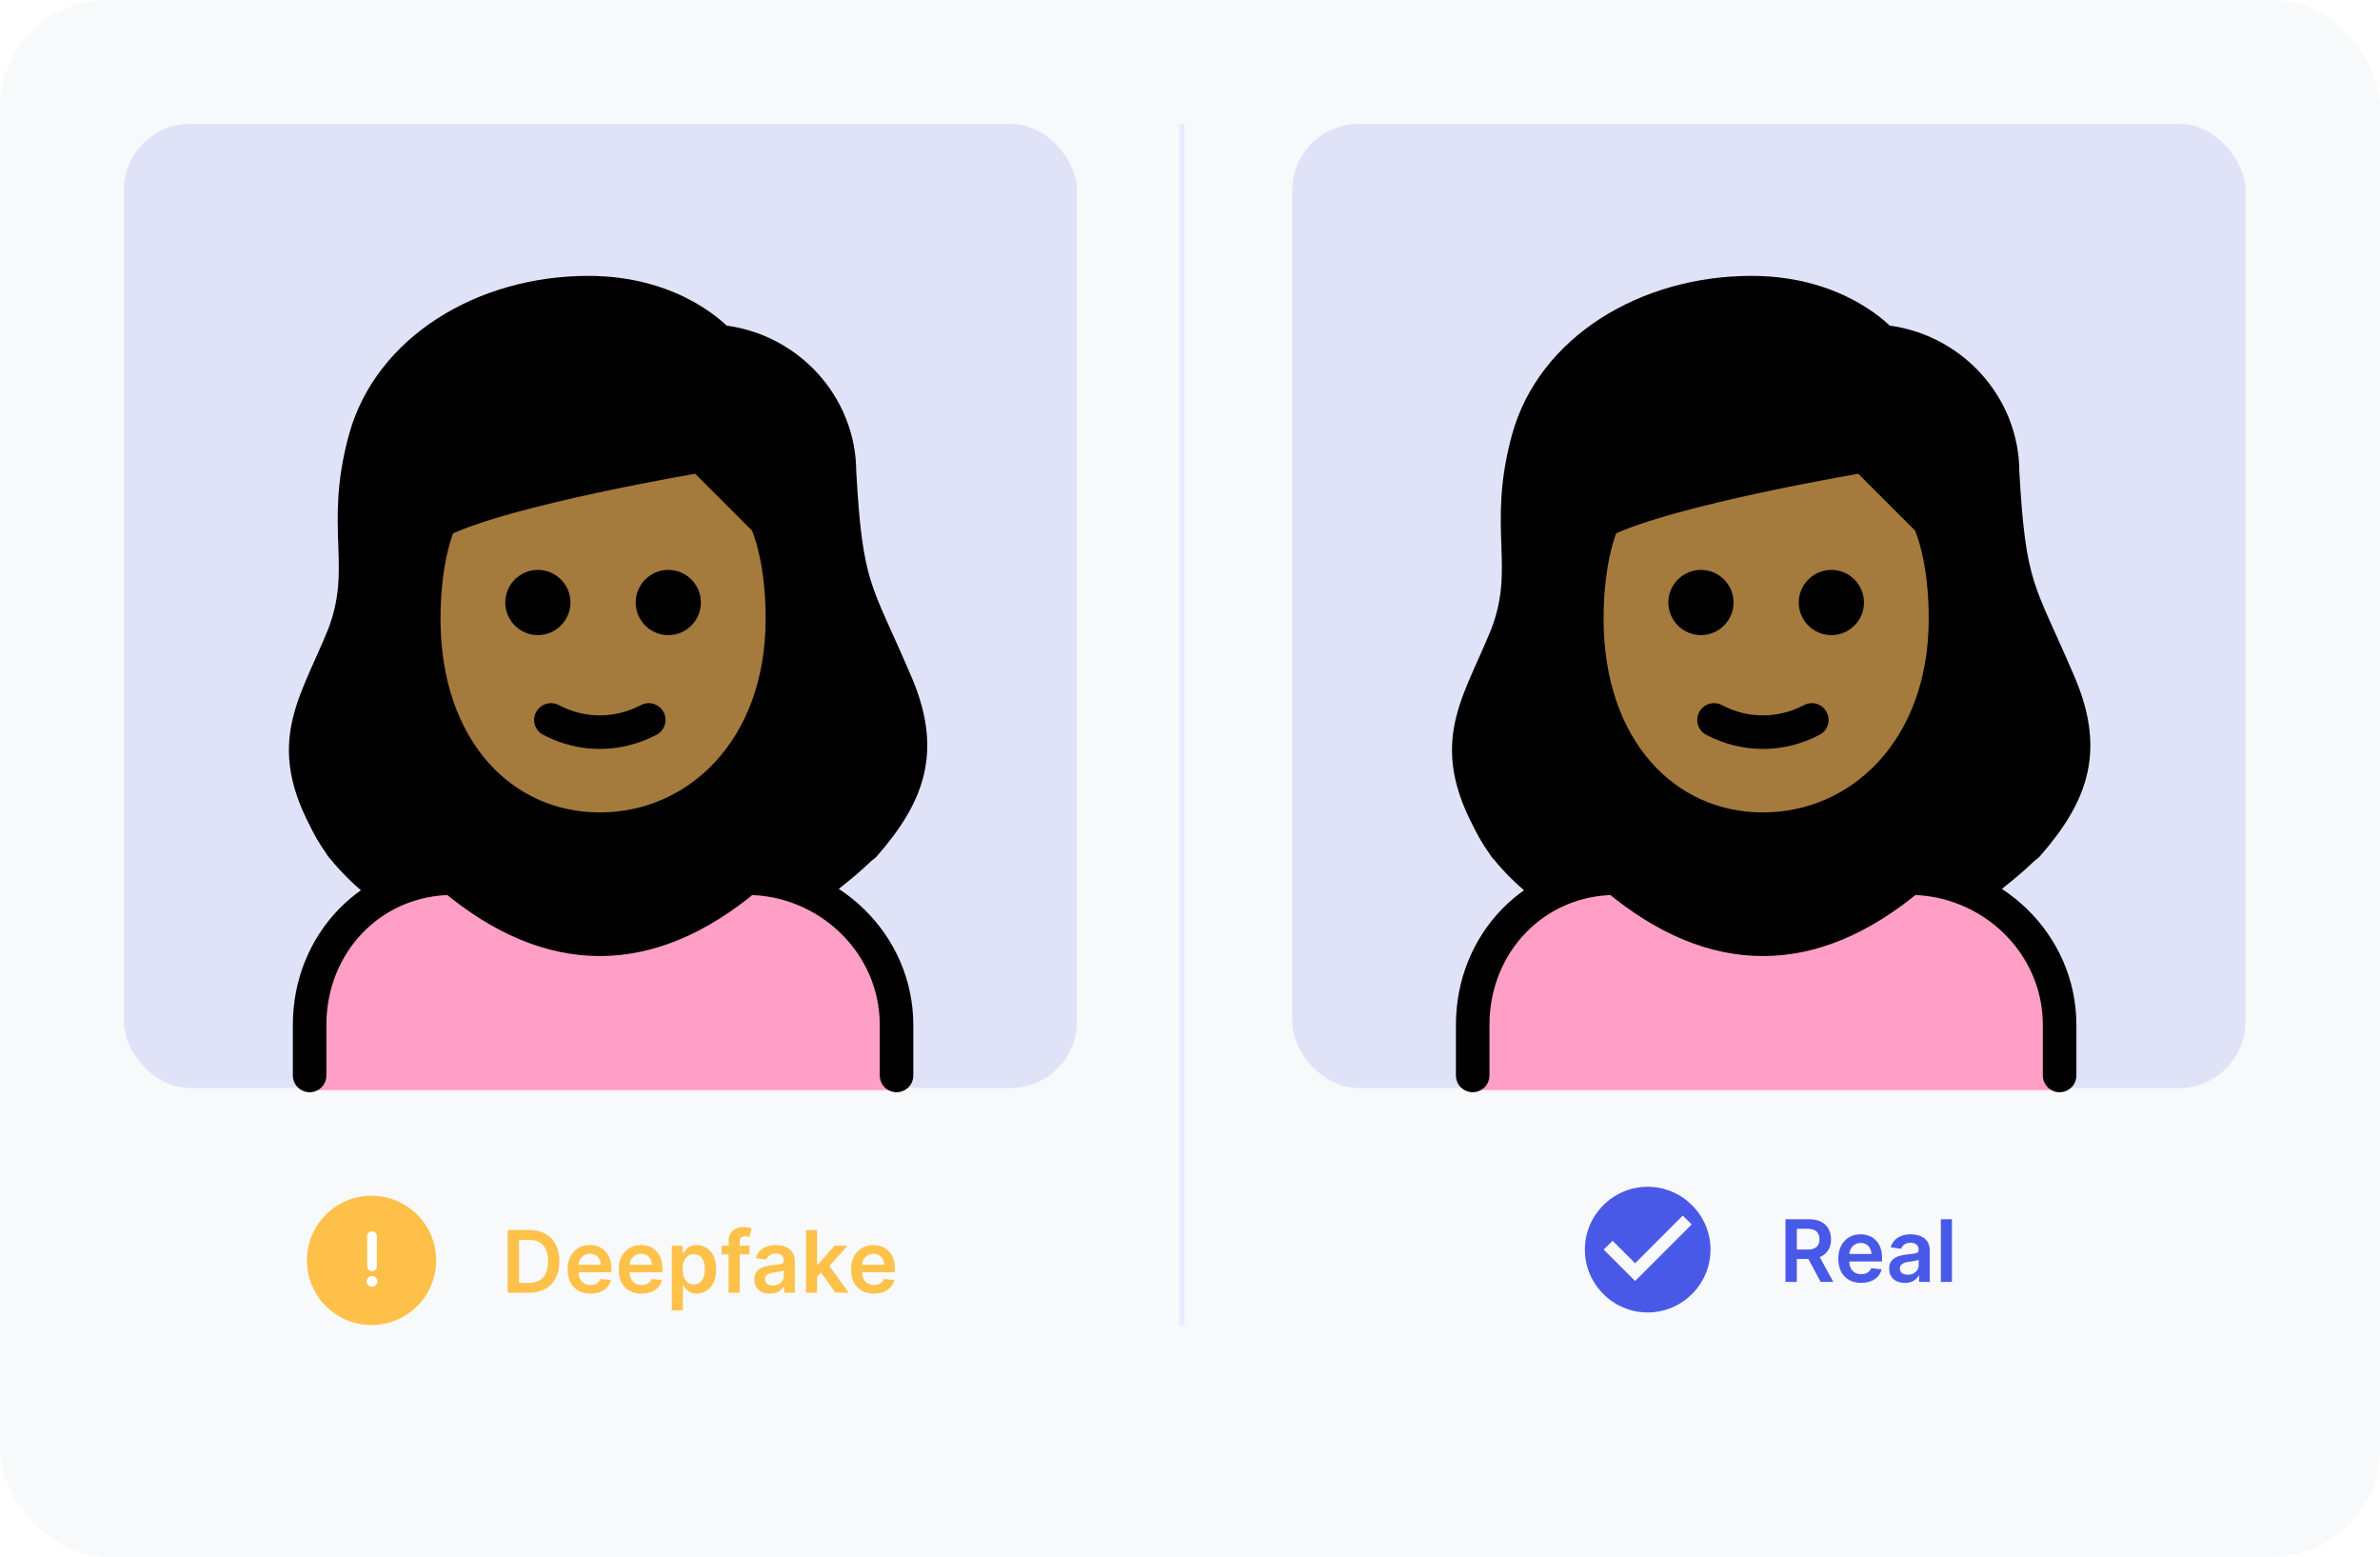 <svg width="442" height="289" viewBox="0 0 442 289" fill="none" xmlns="http://www.w3.org/2000/svg">
    <rect width="442" height="289" rx="20" fill="#F7F9FA" />
    <rect x="240" y="23" width="177" height="179" rx="12.339" fill="#E0E2F7" />
    <path
        d="M273.5 202.391V190.582C273.5 175.443 285.006 163.332 300.144 163.332C318.311 178.471 336.478 178.471 354.645 163.332C369.783 163.332 382.5 175.443 382.5 190.582V202.391H273.5Z"
        fill="#FF9FC6" />
    <path
        d="M285.914 167.571C290.152 164.846 294.997 163.332 300.144 163.332C318.311 178.471 336.478 178.471 354.644 163.332C359.791 163.332 364.636 164.846 368.875 167.268C372.508 164.543 375.839 161.818 378.261 159.396C387.041 150.01 389.464 138.807 384.316 126.696C377.05 109.437 375.233 109.74 374.022 87.94C374.022 75.223 364.333 64.626 351.616 63.718C351.616 63.718 343.744 54.635 327.394 54.635C308.016 54.635 290.455 65.232 285.914 81.885C281.372 98.84 286.822 105.501 281.977 118.218C276.527 132.449 264.416 143.651 278.041 160.304C279.858 162.424 282.583 165.149 285.914 167.571Z"
        fill="black" />
    <path
        d="M294.695 114.888C294.695 139.111 309.229 153.947 327.395 153.947C345.562 153.947 361.307 139.111 361.307 114.888C361.307 102.777 358.279 96.722 358.279 96.722L346.168 84.611C346.168 84.611 309.834 90.666 297.723 96.722C297.723 96.722 294.695 102.777 294.695 114.888Z"
        fill="#A57A3D" />
    <path
        d="M273.5 199.666V190.28C273.5 175.141 285.006 163.03 300.144 163.03C318.311 178.169 336.478 178.169 354.645 163.03C369.783 163.03 382.5 175.141 382.5 190.28V199.666"
        stroke="black" stroke-width="6.229" stroke-linecap="round" stroke-linejoin="round" />
    <path
        d="M346.167 111.86C346.167 115.191 343.442 117.916 340.112 117.916C336.781 117.916 334.056 115.191 334.056 111.86C334.056 108.529 336.781 105.804 340.112 105.804C343.442 105.804 346.167 108.529 346.167 111.86ZM321.945 111.86C321.945 115.191 319.22 117.916 315.89 117.916C312.559 117.916 309.834 115.191 309.834 111.86C309.834 108.529 312.559 105.804 315.89 105.804C319.22 105.804 321.945 108.529 321.945 111.86Z"
        fill="black" />
    <path
        d="M294.695 114.888C294.695 139.111 309.229 153.947 327.395 153.947C345.562 153.947 361.307 139.111 361.307 114.888C361.307 102.777 358.279 96.722 358.279 96.722L346.168 84.611C346.168 84.611 309.834 90.666 297.723 96.722C297.723 96.722 294.695 102.777 294.695 114.888Z"
        stroke="black" stroke-width="6.229" stroke-linejoin="round" />
    <path d="M318.312 133.66C324.065 136.688 330.726 136.688 336.479 133.66" stroke="black"
        stroke-width="6.229" stroke-linecap="round" stroke-linejoin="round" />
    <path
        d="M279.556 157.277C267.445 139.11 274.106 132.146 279.859 117.916C284.703 105.199 279.253 98.235 283.795 81.582C288.336 64.93 305.898 54.332 325.275 54.332C341.625 54.332 349.498 63.416 349.498 63.416C362.214 64.627 371.903 75.224 371.903 87.638C373.114 109.438 374.931 109.438 382.198 126.393C387.648 138.807 385.225 146.982 376.445 156.974"
        stroke="black" stroke-width="6.229" stroke-linecap="round" stroke-linejoin="round" />
    <path
        d="M306.001 220.333C299.584 220.333 294.334 225.583 294.334 232C294.334 238.417 299.584 243.667 306.001 243.667C312.417 243.667 317.667 238.417 317.667 232C317.667 225.583 312.417 220.333 306.001 220.333ZM303.667 237.833L297.834 232L299.479 230.355L303.667 234.532L312.522 225.677L314.167 227.333L303.667 237.833Z"
        fill="#4959E7" />
    <path
        d="M331.585 238V226.364H335.949C336.843 226.364 337.593 226.519 338.199 226.83C338.809 227.14 339.269 227.576 339.58 228.137C339.894 228.693 340.051 229.343 340.051 230.085C340.051 230.832 339.892 231.479 339.574 232.029C339.259 232.574 338.795 232.996 338.182 233.296C337.568 233.591 336.814 233.739 335.92 233.739H332.812V231.989H335.636C336.159 231.989 336.587 231.917 336.92 231.773C337.254 231.625 337.5 231.411 337.659 231.131C337.822 230.847 337.903 230.498 337.903 230.085C337.903 229.673 337.822 229.32 337.659 229.029C337.496 228.733 337.248 228.51 336.915 228.358C336.581 228.203 336.152 228.125 335.625 228.125H333.693V238H331.585ZM337.597 232.728L340.477 238H338.125L335.295 232.728H337.597ZM345.639 238.171C344.764 238.171 344.009 237.989 343.372 237.625C342.74 237.258 342.253 236.739 341.912 236.068C341.571 235.394 341.401 234.601 341.401 233.688C341.401 232.79 341.571 232.002 341.912 231.324C342.257 230.642 342.738 230.112 343.355 229.733C343.973 229.351 344.698 229.159 345.531 229.159C346.069 229.159 346.577 229.246 347.054 229.421C347.535 229.591 347.959 229.856 348.327 230.216C348.698 230.576 348.99 231.034 349.202 231.591C349.414 232.144 349.52 232.803 349.52 233.568V234.199H342.366V232.813H347.548C347.545 232.419 347.459 232.068 347.293 231.762C347.126 231.451 346.893 231.207 346.594 231.029C346.298 230.851 345.954 230.762 345.56 230.762C345.139 230.762 344.77 230.864 344.452 231.068C344.134 231.269 343.885 231.534 343.707 231.864C343.533 232.19 343.444 232.548 343.44 232.938V234.148C343.44 234.656 343.533 235.091 343.719 235.455C343.904 235.815 344.164 236.091 344.497 236.284C344.83 236.474 345.221 236.568 345.668 236.568C345.967 236.568 346.238 236.527 346.48 236.443C346.723 236.356 346.933 236.229 347.111 236.063C347.289 235.896 347.423 235.69 347.514 235.443L349.435 235.659C349.313 236.167 349.082 236.61 348.741 236.989C348.404 237.364 347.973 237.656 347.446 237.864C346.92 238.068 346.317 238.171 345.639 238.171ZM353.771 238.176C353.218 238.176 352.72 238.078 352.277 237.881C351.838 237.68 351.489 237.385 351.232 236.995C350.978 236.604 350.851 236.123 350.851 235.551C350.851 235.059 350.942 234.652 351.124 234.33C351.305 234.008 351.554 233.75 351.868 233.557C352.182 233.364 352.536 233.218 352.93 233.12C353.328 233.017 353.739 232.943 354.163 232.898C354.675 232.845 355.089 232.798 355.408 232.756C355.726 232.71 355.957 232.642 356.101 232.551C356.249 232.457 356.322 232.311 356.322 232.114V232.08C356.322 231.652 356.196 231.32 355.942 231.085C355.688 230.851 355.322 230.733 354.845 230.733C354.341 230.733 353.942 230.843 353.646 231.063C353.355 231.282 353.158 231.542 353.055 231.841L351.135 231.568C351.286 231.038 351.536 230.595 351.885 230.239C352.233 229.879 352.66 229.61 353.163 229.432C353.667 229.25 354.224 229.159 354.834 229.159C355.254 229.159 355.673 229.209 356.089 229.307C356.506 229.406 356.887 229.568 357.232 229.796C357.576 230.019 357.853 230.324 358.061 230.71C358.273 231.097 358.379 231.58 358.379 232.159V238H356.402V236.801H356.334C356.209 237.044 356.033 237.271 355.805 237.483C355.582 237.692 355.3 237.86 354.959 237.989C354.622 238.114 354.226 238.176 353.771 238.176ZM354.305 236.665C354.718 236.665 355.076 236.584 355.379 236.421C355.682 236.254 355.915 236.034 356.078 235.762C356.245 235.489 356.328 235.192 356.328 234.87V233.841C356.264 233.894 356.154 233.943 355.999 233.989C355.847 234.034 355.677 234.074 355.487 234.108C355.298 234.142 355.11 234.173 354.925 234.199C354.739 234.226 354.578 234.248 354.442 234.267C354.135 234.309 353.86 234.377 353.618 234.472C353.375 234.567 353.184 234.699 353.044 234.87C352.904 235.036 352.834 235.252 352.834 235.517C352.834 235.896 352.972 236.182 353.249 236.375C353.525 236.568 353.877 236.665 354.305 236.665ZM362.504 226.364V238H360.447V226.364H362.504Z"
        fill="#4959E7" />
    <rect x="23" y="23" width="177" height="179" rx="12.339" fill="#E0E2F7" />
    <path
        d="M57.5 202.391V190.582C57.5 175.443 69.006 163.332 84.144 163.332C102.311 178.471 120.478 178.471 138.645 163.332C153.783 163.332 166.5 175.443 166.5 190.582V202.391H57.5Z"
        fill="#FF9FC6" />
    <path
        d="M69.914 167.571C74.153 164.846 78.997 163.332 84.144 163.332C102.311 178.471 120.478 178.471 138.644 163.332C143.791 163.332 148.636 164.846 152.875 167.268C156.508 164.543 159.839 161.818 162.261 159.396C171.041 150.01 173.464 138.807 168.316 126.696C161.05 109.437 159.233 109.74 158.022 87.94C158.022 75.223 148.333 64.626 135.616 63.718C135.616 63.718 127.744 54.635 111.394 54.635C92.016 54.635 74.455 65.232 69.914 81.885C65.372 98.84 70.822 105.501 65.978 118.218C60.528 132.449 48.416 143.651 62.041 160.304C63.858 162.424 66.583 165.149 69.914 167.571Z"
        fill="black" />
    <path
        d="M78.695 114.888C78.695 139.111 93.229 153.947 111.395 153.947C129.562 153.947 145.307 139.111 145.307 114.888C145.307 102.777 142.279 96.722 142.279 96.722L130.168 84.611C130.168 84.611 93.834 90.666 81.723 96.722C81.723 96.722 78.695 102.777 78.695 114.888Z"
        fill="#A57A3D" />
    <path
        d="M57.5 199.666V190.28C57.5 175.141 69.006 163.03 84.144 163.03C102.311 178.169 120.478 178.169 138.645 163.03C153.783 163.03 166.5 175.141 166.5 190.28V199.666"
        stroke="black" stroke-width="6.229" stroke-linecap="round" stroke-linejoin="round" />
    <path
        d="M130.167 111.86C130.167 115.191 127.442 117.916 124.112 117.916C120.781 117.916 118.056 115.191 118.056 111.86C118.056 108.529 120.781 105.804 124.112 105.804C127.442 105.804 130.167 108.529 130.167 111.86ZM105.945 111.86C105.945 115.191 103.22 117.916 99.889 117.916C96.559 117.916 93.834 115.191 93.834 111.86C93.834 108.529 96.559 105.804 99.889 105.804C103.22 105.804 105.945 108.529 105.945 111.86Z"
        fill="black" />
    <path
        d="M78.695 114.888C78.695 139.111 93.229 153.947 111.395 153.947C129.562 153.947 145.307 139.111 145.307 114.888C145.307 102.777 142.279 96.722 142.279 96.722L130.168 84.611C130.168 84.611 93.834 90.666 81.723 96.722C81.723 96.722 78.695 102.777 78.695 114.888Z"
        stroke="black" stroke-width="6.229" stroke-linejoin="round" />
    <path d="M102.312 133.66C108.065 136.688 114.726 136.688 120.479 133.66" stroke="black"
        stroke-width="6.229" stroke-linecap="round" stroke-linejoin="round" />
    <path
        d="M63.556 157.277C51.445 139.11 58.106 132.146 63.859 117.916C68.703 105.199 63.253 98.235 67.795 81.582C72.336 64.93 89.897 54.332 109.275 54.332C125.625 54.332 133.498 63.416 133.498 63.416C146.214 64.627 155.903 75.224 155.903 87.638C157.114 109.438 158.931 109.438 166.198 126.393C171.648 138.807 169.225 146.982 160.445 156.974"
        stroke="black" stroke-width="6.229" stroke-linecap="round" stroke-linejoin="round" />
    <g filter="url(#filter0_b_5683_16365)">
        <path
            d="M69 246C75.627 246 81 240.627 81 234C81 227.373 75.627 222 69 222C62.373 222 57 227.373 57 234C57 240.627 62.373 246 69 246Z"
            fill="#FFBB36" fill-opacity="0.9" />
    </g>
    <path d="M69.086 229.51L69.086 235.11" stroke="white" stroke-width="1.8"
        stroke-linecap="round" stroke-linejoin="round" />
    <circle cx="69.086" cy="237.91" r="1" fill="white" />
    <path
        d="M98.231 240H94.288V228.364H98.311C99.466 228.364 100.459 228.597 101.288 229.063C102.122 229.525 102.762 230.19 103.209 231.057C103.656 231.924 103.879 232.962 103.879 234.171C103.879 235.383 103.654 236.424 103.203 237.296C102.756 238.167 102.11 238.835 101.266 239.301C100.425 239.767 99.413 240 98.231 240ZM96.396 238.176H98.129C98.94 238.176 99.616 238.029 100.158 237.733C100.699 237.434 101.107 236.989 101.379 236.398C101.652 235.803 101.788 235.061 101.788 234.171C101.788 233.281 101.652 232.542 101.379 231.955C101.107 231.364 100.703 230.923 100.169 230.631C99.639 230.335 98.98 230.188 98.192 230.188H96.396V238.176ZM109.655 240.171C108.78 240.171 108.024 239.989 107.388 239.625C106.755 239.258 106.268 238.739 105.928 238.068C105.587 237.394 105.416 236.601 105.416 235.688C105.416 234.79 105.587 234.002 105.928 233.324C106.272 232.642 106.753 232.112 107.371 231.733C107.988 231.351 108.714 231.159 109.547 231.159C110.085 231.159 110.592 231.246 111.07 231.421C111.551 231.591 111.975 231.856 112.342 232.216C112.714 232.576 113.005 233.034 113.217 233.591C113.429 234.144 113.536 234.803 113.536 235.568V236.199H106.382V234.813H111.564C111.56 234.419 111.475 234.068 111.308 233.762C111.142 233.451 110.909 233.207 110.609 233.029C110.314 232.851 109.969 232.762 109.575 232.762C109.155 232.762 108.786 232.864 108.467 233.068C108.149 233.269 107.901 233.534 107.723 233.864C107.549 234.19 107.46 234.548 107.456 234.938V236.148C107.456 236.656 107.549 237.091 107.734 237.455C107.92 237.815 108.179 238.091 108.513 238.284C108.846 238.474 109.236 238.568 109.683 238.568C109.982 238.568 110.253 238.527 110.496 238.443C110.738 238.356 110.948 238.229 111.126 238.063C111.304 237.896 111.439 237.69 111.53 237.443L113.45 237.659C113.329 238.167 113.098 238.61 112.757 238.989C112.42 239.364 111.988 239.656 111.462 239.864C110.935 240.068 110.333 240.171 109.655 240.171ZM119.139 240.171C118.264 240.171 117.509 239.989 116.872 239.625C116.24 239.258 115.753 238.739 115.412 238.068C115.071 237.394 114.901 236.601 114.901 235.688C114.901 234.79 115.071 234.002 115.412 233.324C115.757 232.642 116.238 232.112 116.855 231.733C117.473 231.351 118.198 231.159 119.031 231.159C119.569 231.159 120.077 231.246 120.554 231.421C121.035 231.591 121.459 231.856 121.827 232.216C122.198 232.576 122.49 233.034 122.702 233.591C122.914 234.144 123.02 234.803 123.02 235.568V236.199H115.866V234.813H121.048C121.045 234.419 120.959 234.068 120.793 233.762C120.626 233.451 120.393 233.207 120.094 233.029C119.798 232.851 119.454 232.762 119.06 232.762C118.639 232.762 118.27 232.864 117.952 233.068C117.634 233.269 117.385 233.534 117.207 233.864C117.033 234.19 116.944 234.548 116.94 234.938V236.148C116.94 236.656 117.033 237.091 117.219 237.455C117.404 237.815 117.664 238.091 117.997 238.284C118.33 238.474 118.721 238.568 119.168 238.568C119.467 238.568 119.738 238.527 119.98 238.443C120.223 238.356 120.433 238.229 120.611 238.063C120.789 237.896 120.923 237.69 121.014 237.443L122.935 237.659C122.813 238.167 122.582 238.61 122.241 238.989C121.904 239.364 121.473 239.656 120.946 239.864C120.42 240.068 119.817 240.171 119.139 240.171ZM124.76 243.273V231.273H126.783V232.716H126.902C127.008 232.504 127.158 232.279 127.351 232.04C127.544 231.798 127.805 231.591 128.135 231.421C128.464 231.246 128.885 231.159 129.396 231.159C130.071 231.159 130.679 231.332 131.22 231.676C131.766 232.017 132.197 232.523 132.516 233.193C132.838 233.86 132.999 234.678 132.999 235.648C132.999 236.606 132.841 237.421 132.527 238.091C132.213 238.762 131.785 239.273 131.243 239.625C130.701 239.978 130.088 240.154 129.402 240.154C128.902 240.154 128.487 240.07 128.158 239.904C127.828 239.737 127.563 239.536 127.362 239.301C127.165 239.063 127.012 238.837 126.902 238.625H126.817V243.273H124.76ZM126.777 235.637C126.777 236.201 126.857 236.695 127.016 237.12C127.179 237.544 127.411 237.875 127.714 238.114C128.021 238.349 128.393 238.466 128.828 238.466C129.283 238.466 129.663 238.345 129.97 238.103C130.277 237.856 130.508 237.521 130.663 237.097C130.822 236.669 130.902 236.182 130.902 235.637C130.902 235.095 130.824 234.614 130.669 234.193C130.514 233.773 130.283 233.443 129.976 233.205C129.669 232.966 129.286 232.847 128.828 232.847C128.389 232.847 128.016 232.962 127.709 233.193C127.402 233.424 127.169 233.748 127.01 234.165C126.855 234.582 126.777 235.072 126.777 235.637ZM139.18 231.273V232.864H134.021V231.273H139.18ZM135.311 240V230.449C135.311 229.862 135.432 229.373 135.675 228.983C135.921 228.593 136.25 228.301 136.663 228.108C137.076 227.915 137.535 227.818 138.038 227.818C138.394 227.818 138.711 227.847 138.987 227.904C139.264 227.96 139.468 228.012 139.601 228.057L139.192 229.648C139.105 229.621 138.995 229.595 138.862 229.568C138.73 229.538 138.582 229.523 138.419 229.523C138.036 229.523 137.766 229.616 137.607 229.801C137.451 229.983 137.374 230.245 137.374 230.585V240H135.311ZM143.006 240.176C142.453 240.176 141.955 240.078 141.511 239.881C141.072 239.68 140.723 239.385 140.466 238.995C140.212 238.604 140.085 238.123 140.085 237.551C140.085 237.059 140.176 236.652 140.358 236.33C140.54 236.008 140.788 235.75 141.102 235.557C141.417 235.364 141.771 235.218 142.165 235.12C142.563 235.017 142.973 234.943 143.398 234.898C143.909 234.845 144.324 234.798 144.642 234.756C144.96 234.71 145.191 234.642 145.335 234.551C145.483 234.457 145.557 234.311 145.557 234.114V234.08C145.557 233.652 145.43 233.32 145.176 233.085C144.922 232.851 144.557 232.733 144.08 232.733C143.576 232.733 143.176 232.843 142.881 233.063C142.589 233.282 142.392 233.542 142.29 233.841L140.369 233.568C140.521 233.038 140.771 232.595 141.119 232.239C141.468 231.879 141.894 231.61 142.398 231.432C142.902 231.25 143.458 231.159 144.068 231.159C144.489 231.159 144.907 231.209 145.324 231.307C145.741 231.406 146.121 231.568 146.466 231.796C146.811 232.019 147.087 232.324 147.295 232.71C147.508 233.097 147.614 233.58 147.614 234.159V240H145.636V238.801H145.568C145.443 239.044 145.267 239.271 145.04 239.483C144.816 239.692 144.534 239.86 144.193 239.989C143.856 240.114 143.46 240.176 143.006 240.176ZM143.54 238.665C143.953 238.665 144.311 238.584 144.614 238.421C144.917 238.254 145.15 238.034 145.312 237.762C145.479 237.489 145.562 237.192 145.562 236.87V235.841C145.498 235.894 145.388 235.943 145.233 235.989C145.081 236.034 144.911 236.074 144.722 236.108C144.532 236.142 144.345 236.173 144.159 236.199C143.973 236.226 143.813 236.248 143.676 236.267C143.369 236.309 143.095 236.377 142.852 236.472C142.61 236.567 142.419 236.699 142.278 236.87C142.138 237.036 142.068 237.252 142.068 237.517C142.068 237.896 142.206 238.182 142.483 238.375C142.759 238.568 143.112 238.665 143.54 238.665ZM151.557 237.262L151.551 234.779H151.881L155.017 231.273H157.42L153.562 235.568H153.136L151.557 237.262ZM149.682 240V228.364H151.739V240H149.682ZM155.159 240L152.318 236.029L153.705 234.58L157.619 240H155.159ZM162.295 240.171C161.42 240.171 160.665 239.989 160.028 239.625C159.396 239.258 158.909 238.739 158.568 238.068C158.227 237.394 158.057 236.601 158.057 235.688C158.057 234.79 158.227 234.002 158.568 233.324C158.913 232.642 159.394 232.112 160.011 231.733C160.629 231.351 161.354 231.159 162.188 231.159C162.725 231.159 163.233 231.246 163.71 231.421C164.191 231.591 164.616 231.856 164.983 232.216C165.354 232.576 165.646 233.034 165.858 233.591C166.07 234.144 166.176 234.803 166.176 235.568V236.199H159.023V234.813H164.205C164.201 234.419 164.116 234.068 163.949 233.762C163.782 233.451 163.549 233.207 163.25 233.029C162.955 232.851 162.61 232.762 162.216 232.762C161.795 232.762 161.426 232.864 161.108 233.068C160.79 233.269 160.542 233.534 160.364 233.864C160.189 234.19 160.1 234.548 160.097 234.938V236.148C160.097 236.656 160.189 237.091 160.375 237.455C160.561 237.815 160.82 238.091 161.153 238.284C161.487 238.474 161.877 238.568 162.324 238.568C162.623 238.568 162.894 238.527 163.136 238.443C163.379 238.356 163.589 238.229 163.767 238.063C163.945 237.896 164.08 237.69 164.17 237.443L166.091 237.659C165.97 238.167 165.739 238.61 165.398 238.989C165.061 239.364 164.629 239.656 164.102 239.864C163.576 240.068 162.973 240.171 162.295 240.171Z"
        fill="#FEC14A" />
    <line x1="219.5" y1="23" x2="219.5" y2="246" stroke="#E9EBFF" />
    <defs>
        <filter id="filter0_b_5683_16365" x="52.607" y="217.607" width="32.786" height="32.786"
            filterUnits="userSpaceOnUse" color-interpolation-filters="sRGB">
            <feFlood flood-opacity="0" result="BackgroundImageFix" />
            <feGaussianBlur in="BackgroundImageFix" stdDeviation="2.196" />
            <feComposite in2="SourceAlpha" operator="in" result="effect1_backgroundBlur_5683_16365" />
            <feBlend mode="normal" in="SourceGraphic" in2="effect1_backgroundBlur_5683_16365"
                result="shape" />
        </filter>
    </defs>
</svg>